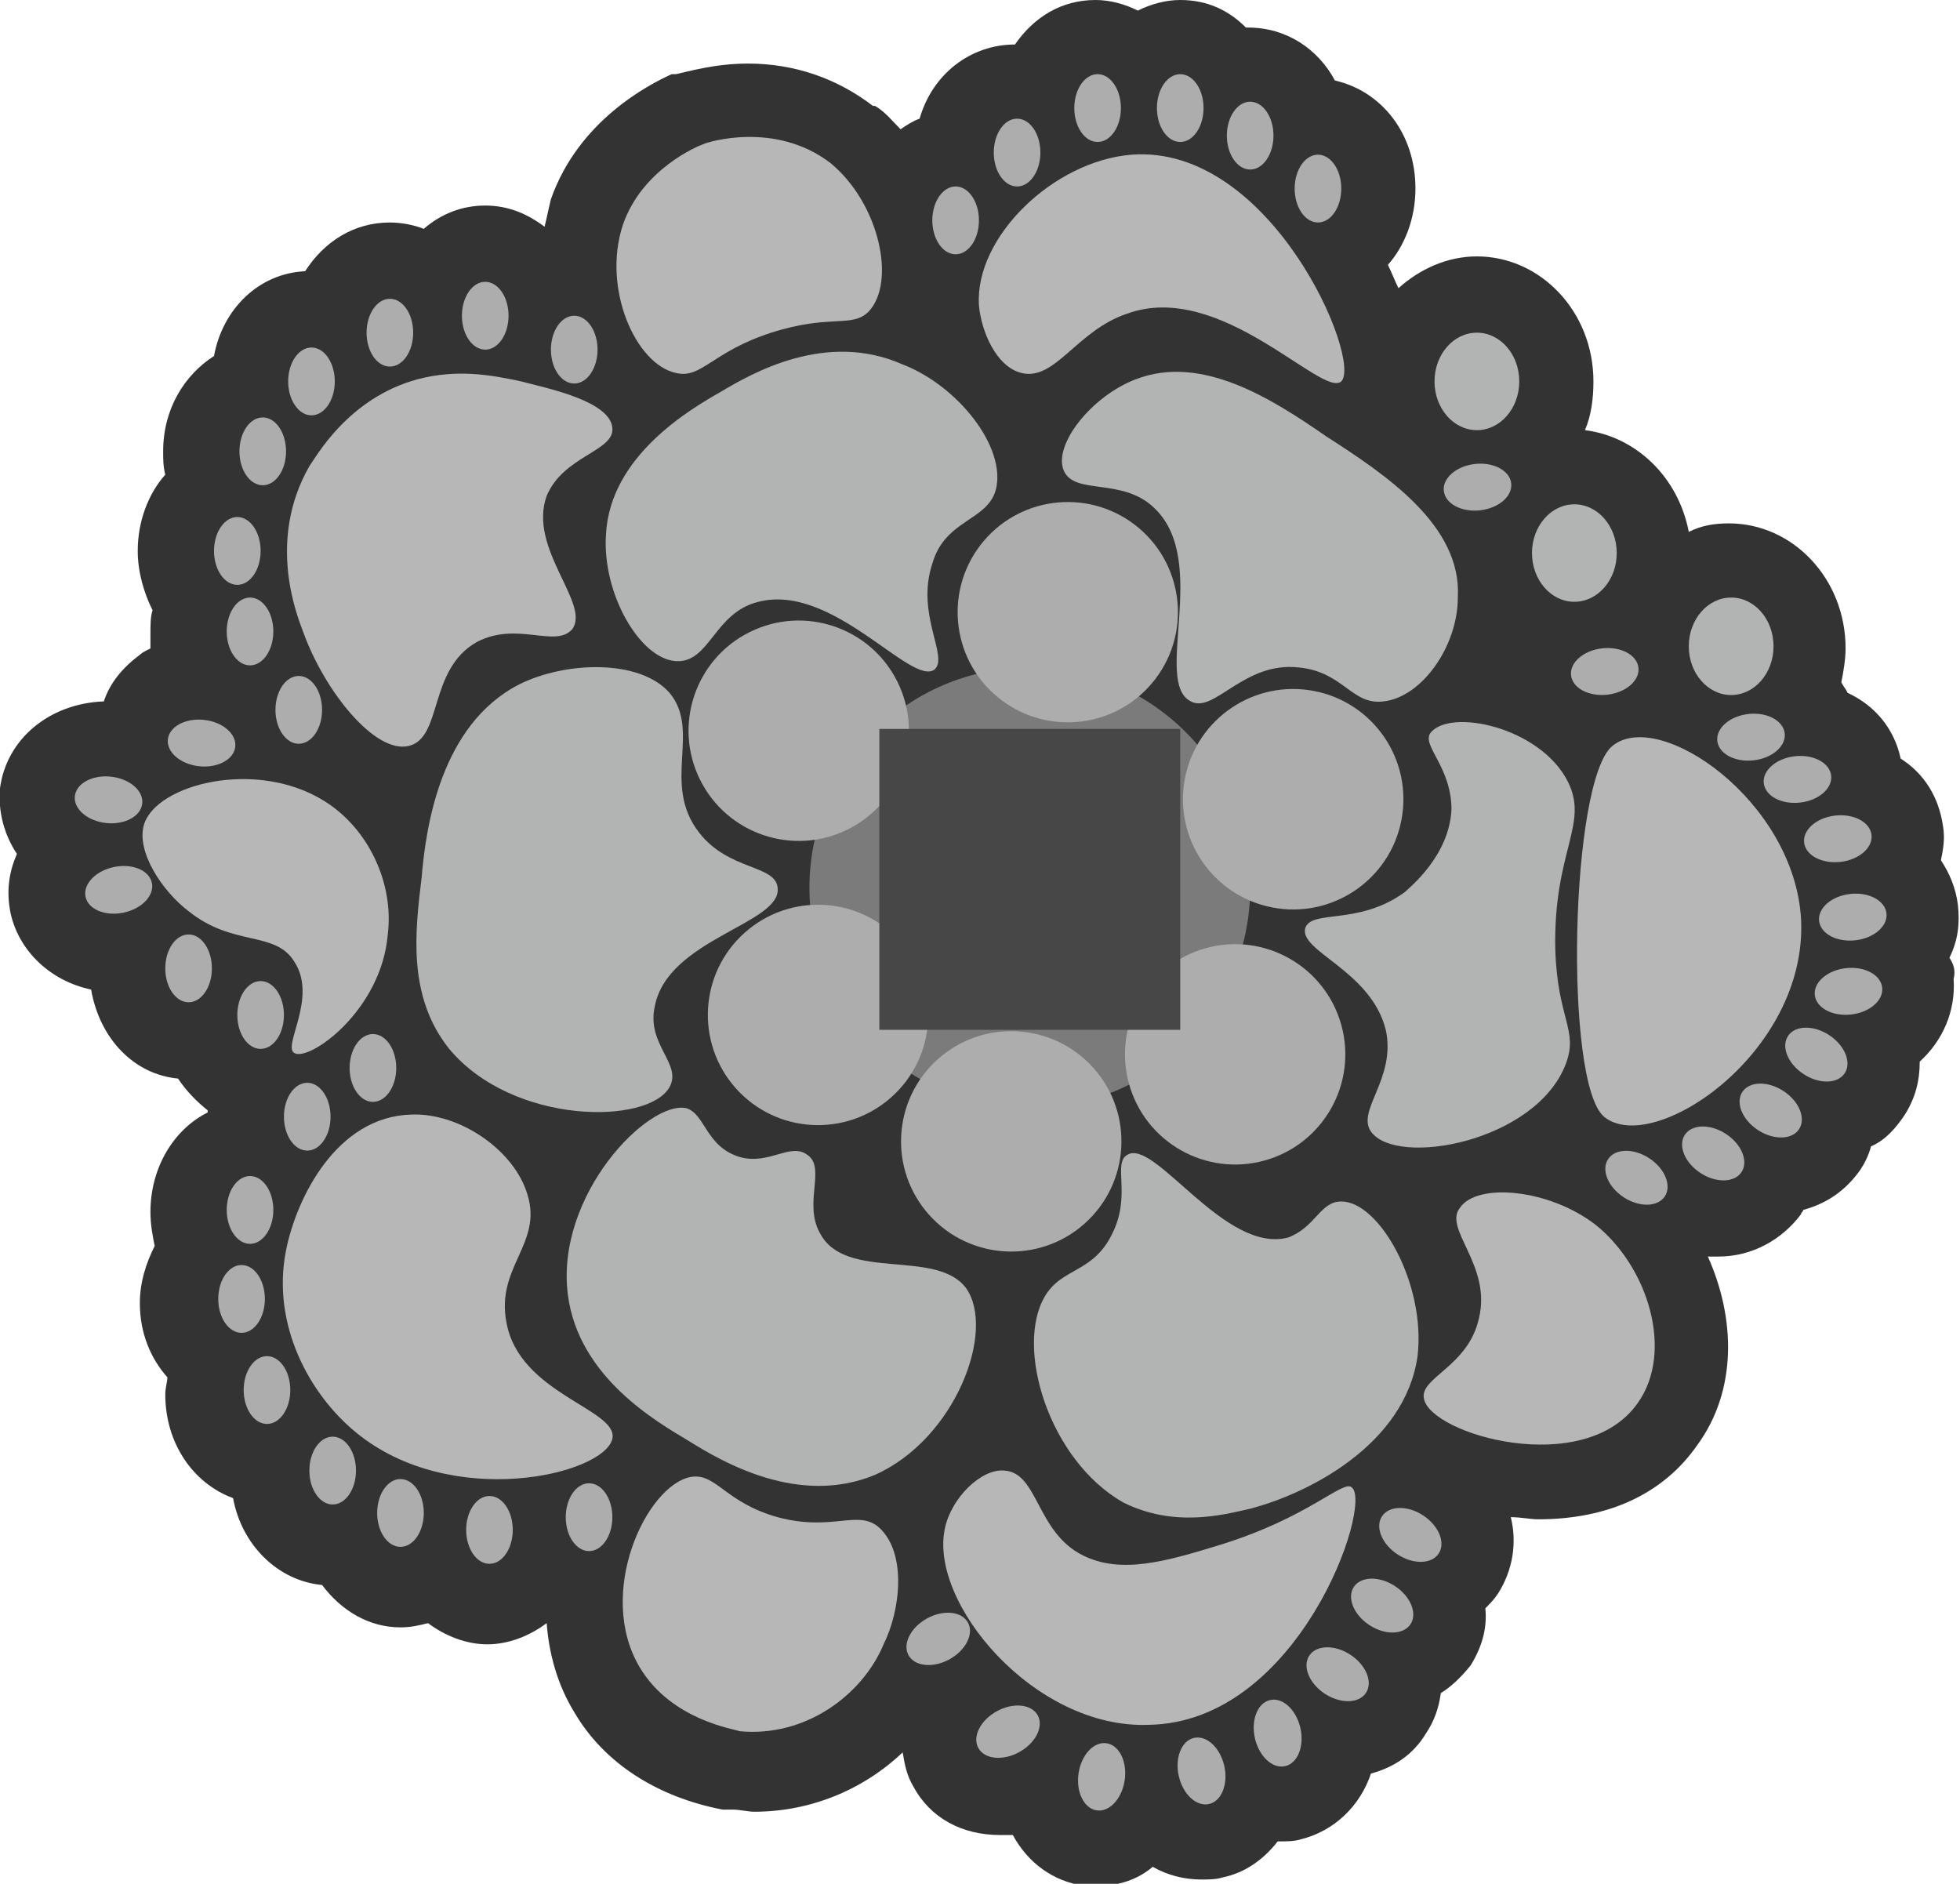 <?xml version="1.0" encoding="utf-8"?>
<!-- Generator: Adobe Illustrator 19.2.1, SVG Export Plug-In . SVG Version: 6.00 Build 0)  -->
<svg version="1.1" id="Layer_1" xmlns="http://www.w3.org/2000/svg" xmlns:xlink="http://www.w3.org/1999/xlink" x="0px" y="0px"
	 viewBox="0 0 92.5 88.9" style="enable-background:new 0 0 92.5 88.9;" xml:space="preserve">
<style type="text/css">
	.st0{fill:#333333;}
	.st1{fill:#7B7B7B;}
	.st2{fill:#AEADAE;}
	.st3{fill:#B7B7B7;}
	.st4{fill:#B2B3B3;}
	.st5{fill:#484748;}
</style>
<path id="DDS:_Diffuser" class="st0" d="M92,45.2c0.4-0.8,0.5-1.6,0.4-2.5c-0.1-0.8-0.4-1.5-0.8-2.1c0.1-0.5,0.2-1,0.1-1.6
	c-0.2-1.4-0.9-2.5-2-3.2c-0.3-1.4-1.2-2.5-2.5-3.1c-0.1-0.2-0.2-0.3-0.3-0.5c0.1-0.5,0.2-1.1,0.2-1.6c0-3.3-2.5-5.9-5.5-5.9
	c-0.7,0-1.3,0.1-1.9,0.4c-0.5-2.6-2.5-4.5-4.9-4.8c0.3-0.7,0.4-1.5,0.4-2.3c0-3.3-2.5-5.9-5.5-5.9c-1.4,0-2.7,0.6-3.7,1.5
	c-0.2-0.4-0.3-0.7-0.5-1.1c0.8-0.9,1.3-2.2,1.3-3.6c0-2.6-1.6-4.6-3.8-5.1c-0.8-1.5-2.3-2.5-4.1-2.5c0,0-0.1,0-0.1,0
	C58,0.5,57,0,55.7,0c-0.7,0-1.4,0.2-2,0.5c-0.6-0.3-1.3-0.5-2-0.5c-1.6,0-2.9,0.8-3.8,2.1c0,0,0,0,0,0c-2.1,0-3.9,1.4-4.5,3.5
	c-0.3,0.1-0.6,0.3-0.9,0.5c-0.4-0.4-0.7-0.8-1.2-1.1l-0.1,0c-1.7-1.3-3.7-2-5.9-2c-1.6,0-2.9,0.4-3.4,0.5l-0.1,0l-0.1,0
	C30.6,4,27.3,5.7,26,9.4c-0.1,0.4-0.2,0.9-0.3,1.3c-0.8-0.6-1.7-1-2.8-1c-1.1,0-2.1,0.4-2.9,1.1c-0.5-0.2-1.1-0.3-1.6-0.3
	c-1.7,0-3.1,0.9-4,2.3c-2.2,0.1-3.9,1.8-4.3,4c-1.4,0.9-2.4,2.5-2.4,4.5c0,0.4,0,0.7,0.1,1.1C7,23.3,6.5,24.6,6.5,26
	c0,1,0.3,2,0.7,2.8c-0.1,0.3-0.1,0.7-0.1,1.1c0,0.2,0,0.4,0,0.7c-0.2,0.1-0.4,0.2-0.5,0.3c-0.8,0.6-1.4,1.3-1.7,2.2
	c-2.6,0.1-4.6,1.8-4.9,4.1c-0.1,1.1,0.2,2.2,0.8,3.1c-0.4,0.9-0.5,1.8-0.3,2.8c0.4,1.8,1.9,3.2,3.8,3.6c0.4,2.3,2,4,4.1,4.2
	c0.4,0.6,0.9,1.1,1.4,1.5c0,0,0,0.1,0,0.1c-1.6,0.8-2.7,2.6-2.7,4.7c0,0.6,0.1,1.1,0.2,1.6c-0.4,0.8-0.7,1.7-0.7,2.7
	c0,1.4,0.5,2.6,1.3,3.5c0,0.2-0.1,0.5-0.1,0.8c0,2.3,1.3,4.2,3.2,4.9c0.4,2.2,2.1,3.9,4.2,4.1c0.9,1.2,2.2,2,3.7,2
	c0.5,0,0.9-0.1,1.3-0.2c0.8,0.6,1.8,1,2.8,1c1,0,2-0.4,2.8-1c0.1,1.4,0.5,2.9,1.3,4.2c1.4,2.4,3.9,4,7,4.6l0.2,0l0.3,0
	c0.3,0,0.7,0.1,1,0.1c0,0,0,0,0,0c2.6,0,5.1-1,7-2.8c0.1,0.6,0.2,1.1,0.5,1.6c0.8,1.5,2.3,2.3,4.1,2.3c0.2,0,0.4,0,0.6,0
	c0.7,1.3,1.9,2.2,3.4,2.4c0.2,0,0.4,0,0.6,0c1,0,1.9-0.3,2.6-0.9c0.7,0.4,1.5,0.6,2.3,0.6c0,0,0,0,0,0c0.3,0,0.7,0,1-0.1
	c1-0.2,1.9-0.8,2.6-1.7c0,0,0.1,0,0.1,0c0,0,0,0,0,0c0.3,0,0.7,0,1-0.1c1.6-0.4,2.8-1.6,3.3-3.1c1.1-0.3,2-0.9,2.6-1.9
	c0.4-0.6,0.6-1.2,0.7-1.9c0.5-0.3,1-0.8,1.4-1.3c0.5-0.8,0.8-1.7,0.7-2.7c0.2-0.2,0.4-0.4,0.6-0.7c0.7-1.1,0.9-2.4,0.6-3.6
	c0.5,0,0.9,0.1,1.3,0.1c0,0,0,0,0,0c3.3,0,5.9-1.2,7.5-3.5c1.9-2.6,1.8-6,0.5-8.9c0,0,0,0,0.1,0c0.1,0,0.3,0,0.4,0c0,0,0,0,0,0
	c1.6,0,3-0.8,3.9-2c0-0.1,0.1-0.1,0.1-0.2c1.1-0.3,2-0.9,2.7-1.9c0.2-0.3,0.4-0.7,0.5-1.1c0.7-0.3,1.2-0.9,1.6-1.5
	c0.5-0.8,0.7-1.6,0.7-2.5c1.1-1,1.7-2.4,1.6-3.9C92.3,45.8,92.2,45.5,92,45.2z"/>
<circle id="DD:_Diffuser_247_" class="st1" cx="48.6" cy="41.9" r="10.4"/>
<ellipse id="DD:_Diffuser_245_" transform="matrix(0.896 -0.444 0.444 0.896 -11.402 20.312)" class="st2" cx="37.7" cy="34.5" rx="5.2" ry="5.2"/>
<ellipse id="DD:_Diffuser_244_" transform="matrix(0.606 -0.795 0.795 0.606 -3.125 51.445)" class="st2" cx="50.4" cy="28.9" rx="5.2" ry="5.2"/>
<ellipse id="DD:_Diffuser_243_" transform="matrix(0.191 -0.982 0.982 0.191 12.358 90.419)" class="st2" cx="61" cy="37.7" rx="5.2" ry="5.2"/>
<ellipse id="DD:_Diffuser_242_" transform="matrix(0.964 -0.265 0.265 0.964 -11.107 17.2)" class="st2" cx="58.3" cy="49.8" rx="5.2" ry="5.2"/>
<ellipse id="DD:_Diffuser_241_" transform="matrix(0.747 -0.665 0.665 0.747 -23.751 45.321)" class="st2" cx="47.7" cy="53.9" rx="5.2" ry="5.2"/>
<ellipse id="DD:_Diffuser_246_" transform="matrix(0.747 -0.665 0.665 0.747 -22.081 37.785)" class="st2" cx="38.6" cy="47.9" rx="5.2" ry="5.2"/>
<path id="DD:_Diffuser_188_" class="st3" d="M18.3,44.1c0.3-2.4-0.9-5-3-6.3c-3.2-2-7.9-0.8-8.5,1.1c-0.4,1.3,0.9,3.2,2.1,4.1
	c2.1,1.7,4.1,0.9,5,2.4c1.1,1.7-0.6,4,0,4.3C14.6,50.1,18,47.7,18.3,44.1z"/>
<path id="DD:_Diffuser_187_" class="st4" d="M62.6,20.6c-2.6-1.8-5.9-3.9-9-2.7c-2.1,0.8-3.9,3.1-3.4,4.3c0.5,1.2,2.8,0.3,4.3,1.8
	c2.6,2.5-0.1,8.2,1.7,9.1c1.1,0.6,2.5-1.9,5.1-1.6c2.1,0.2,2.5,1.8,4,1.6c1.8-0.2,3.5-2.6,3.5-4.9C69,24.8,65.4,22.4,62.6,20.6z"/>
<ellipse id="DD:_Diffuser_167_" class="st2" cx="27.1" cy="16.5" rx="1.1" ry="1.6"/>
<ellipse id="DD:_Diffuser_166_" class="st2" cx="45.1" cy="10.4" rx="1.1" ry="1.6"/>
<ellipse id="DD:_Diffuser_165_" class="st2" cx="48" cy="7.2" rx="1.1" ry="1.6"/>
<ellipse id="DD:_Diffuser_164_" class="st2" cx="51.8" cy="5.1" rx="1.1" ry="1.6"/>
<ellipse id="DD:_Diffuser_163_" class="st2" cx="55.7" cy="5.1" rx="1.1" ry="1.6"/>
<ellipse id="DD:_Diffuser_162_" class="st2" cx="59" cy="6.4" rx="1.1" ry="1.6"/>
<ellipse id="DD:_Diffuser_161_" class="st2" cx="62.2" cy="8.9" rx="1.1" ry="1.6"/>
<ellipse id="DD:_Diffuser_160_" class="st2" cx="22.9" cy="14.9" rx="1.1" ry="1.6"/>
<ellipse id="DD:_Diffuser_159_" class="st2" cx="18.4" cy="15.7" rx="1.1" ry="1.6"/>
<ellipse id="DD:_Diffuser_158_" class="st2" cx="14.7" cy="18" rx="1.1" ry="1.6"/>
<ellipse id="DD:_Diffuser_157_" class="st2" cx="12.4" cy="21.3" rx="1.1" ry="1.6"/>
<ellipse id="DD:_Diffuser_156_" class="st2" cx="11.2" cy="26" rx="1.1" ry="1.6"/>
<ellipse id="DD:_Diffuser_155_" class="st2" cx="11.8" cy="29.8" rx="1.1" ry="1.6"/>
<ellipse id="DD:_Diffuser_154_" class="st2" cx="14.1" cy="33.5" rx="1.1" ry="1.6"/>
<ellipse id="DD:_Diffuser_153_" class="st2" cx="17.6" cy="50.4" rx="1.1" ry="1.6"/>
<ellipse id="DD:_Diffuser_152_" class="st2" cx="14.5" cy="52.7" rx="1.1" ry="1.6"/>
<ellipse id="DD:_Diffuser_3_" class="st2" cx="12.3" cy="47.9" rx="1.1" ry="1.6"/>
<ellipse id="DD:_Diffuser_4_" class="st2" cx="8.9" cy="45.7" rx="1.1" ry="1.6"/>
<ellipse id="DD:_Diffuser_5_" transform="matrix(0.979 -0.204 0.204 0.979 -8.448 2.018)" class="st2" cx="5.6" cy="42" rx="1.6" ry="1.1"/>
<ellipse id="DD:_Diffuser_6_" transform="matrix(0.109 -0.994 0.994 0.109 -32.907 38.707)" class="st2" cx="5.1" cy="37.7" rx="1.1" ry="1.6"/>
<ellipse id="DD:_Diffuser_7_" transform="matrix(0.109 -0.994 0.994 0.109 -26.412 40.684)" class="st2" cx="9.5" cy="35.1" rx="1.1" ry="1.6"/>
<ellipse id="DD:_Diffuser_151_" class="st2" cx="11.8" cy="57.1" rx="1.1" ry="1.6"/>
<ellipse id="DD:_Diffuser_150_" class="st2" cx="11.4" cy="61.3" rx="1.1" ry="1.6"/>
<ellipse id="DD:_Diffuser_149_" class="st2" cx="12.6" cy="65.6" rx="1.1" ry="1.6"/>
<ellipse id="DD:_Diffuser_148_" class="st2" cx="15.7" cy="69.4" rx="1.1" ry="1.6"/>
<ellipse id="DD:_Diffuser_147_" class="st2" cx="18.9" cy="71.4" rx="1.1" ry="1.6"/>
<ellipse id="DD:_Diffuser_146_" class="st2" cx="23.1" cy="72.2" rx="1.1" ry="1.6"/>
<ellipse id="DD:_Diffuser_145_" class="st2" cx="27.8" cy="71.6" rx="1.1" ry="1.6"/>
<ellipse id="DD:_Diffuser_144_" transform="matrix(0.876 -0.482 0.482 0.876 -31.787 30.981)" class="st2" cx="44.3" cy="77.3" rx="1.6" ry="1.1"/>
<ellipse id="DD:_Diffuser_143_" transform="matrix(0.876 -0.482 0.482 0.876 -33.504 33.096)" class="st2" cx="47.6" cy="81.7" rx="1.6" ry="1.1"/>
<ellipse id="DD:_Diffuser_142_" transform="matrix(0.144 -0.99 0.99 0.144 -38.446 123.166)" class="st2" cx="51.9" cy="83.8" rx="1.6" ry="1.1"/>
<ellipse id="DD:_Diffuser_141_" transform="matrix(0.975 -0.222 0.222 0.975 -17.137 14.654)" class="st2" cx="56.7" cy="83.6" rx="1.1" ry="1.6"/>
<ellipse id="DD:_Diffuser_140_" transform="matrix(0.975 -0.222 0.222 0.975 -16.655 15.421)" class="st2" cx="60.3" cy="81.8" rx="1.1" ry="1.6"/>
<ellipse id="DD:_Diffuser_139_" transform="matrix(0.548 -0.837 0.837 0.548 -37.574 88.535)" class="st2" cx="63.1" cy="79" rx="1.1" ry="1.6"/>
<ellipse id="DD:_Diffuser_138_" transform="matrix(0.548 -0.837 0.837 0.548 -33.945 88.806)" class="st2" cx="65.2" cy="75.8" rx="1.1" ry="1.6"/>
<ellipse id="DD:_Diffuser_137_" transform="matrix(0.548 -0.837 0.837 0.548 -30.565 88.367)" class="st2" cx="66.5" cy="72.5" rx="1.1" ry="1.6"/>
<ellipse id="DD:_Diffuser_136_" transform="matrix(0.548 -0.837 0.837 0.548 -11.612 89.729)" class="st2" cx="77.2" cy="55.6" rx="1.1" ry="1.6"/>
<ellipse id="DD:_Diffuser_135_" transform="matrix(0.548 -0.837 0.837 0.548 -9.043 92.198)" class="st2" cx="80.8" cy="54.5" rx="1.1" ry="1.6"/>
<ellipse id="DD:_Diffuser_134_" transform="matrix(0.548 -0.837 0.837 0.548 -6.05 93.584)" class="st2" cx="83.5" cy="52.4" rx="1.1" ry="1.6"/>
<ellipse id="DD:_Diffuser_133_" transform="matrix(0.548 -0.837 0.837 0.548 -2.925 94.21)" class="st2" cx="85.7" cy="49.8" rx="1.1" ry="1.6"/>
<ellipse id="DD:_Diffuser_132_" transform="matrix(0.994 -0.112 0.112 0.994 -4.68 10.031)" class="st2" cx="87.2" cy="46.8" rx="1.6" ry="1.1"/>
<ellipse id="DD:_Diffuser_131_" transform="matrix(0.994 -0.112 0.112 0.994 -4.285 10.03)" class="st2" cx="87.4" cy="43.3" rx="1.6" ry="1.1"/>
<ellipse id="DD:_Diffuser_130_" transform="matrix(0.994 -0.112 0.112 0.994 -3.881 9.93)" class="st2" cx="86.7" cy="39.6" rx="1.6" ry="1.1"/>
<ellipse id="DD:_Diffuser_129_" transform="matrix(0.994 -0.112 0.112 0.994 -3.583 9.701)" class="st2" cx="84.8" cy="36.8" rx="1.6" ry="1.1"/>
<ellipse id="DD:_Diffuser_128_" transform="matrix(0.994 -0.112 0.112 0.994 -3.365 9.449)" class="st2" cx="82.6" cy="34.8" rx="1.6" ry="1.1"/>
<ellipse id="DD:_Diffuser_1_" transform="matrix(0.994 -0.112 0.112 0.994 -3.062 8.659)" class="st2" cx="75.7" cy="31.7" rx="1.6" ry="1.1"/>
<ellipse id="DD:_Diffuser_2_" transform="matrix(0.994 -0.112 0.112 0.994 -2.128 7.934)" class="st2" cx="69.7" cy="23" rx="1.6" ry="1.1"/>
<path id="DD:_Diffuser_99_" class="st4" d="M34,18.5c-1.4,0.8-5.2,3-5.4,6.7c-0.2,2.8,1.6,5.9,3.3,6c1.6,0.1,1.8-2.3,3.9-2.8
	c3.5-0.9,7.2,4,8.3,3.2c0.7-0.6-0.9-2.6-0.1-5c0.6-2.1,2.6-2,3-3.5c0.5-2-1.8-4.9-4.4-5.9C39,15.6,35.5,17.6,34,18.5z"/>
<path id="DD:_Diffuser_98_" class="st4" d="M19.9,41.4c-0.3,2.5-0.7,5.6,1.3,8.1c3,3.6,9.4,3.6,10.4,1.8c0.6-1.1-1.1-2-0.7-3.8
	c0.6-3.2,6-3.9,5.8-5.6c-0.1-1.1-2.3-0.8-3.7-2.6c-1.8-2.3,0.1-4.8-1.4-6.6c-1.4-1.6-4.9-1.5-7.1-0.4C20.8,34.2,20.1,39,19.9,41.4z"
	/>
<path id="DD:_Diffuser_97_" class="st4" d="M32.5,68c-1.5-0.9-5.2-3-5.7-6.9c-0.6-4.7,3.8-9.2,5.6-8.8c0.9,0.3,0.9,1.8,2.5,2.3
	c1.4,0.4,2.4-0.7,3.2-0.1c0.9,0.6-0.2,2.3,0.6,3.7c1.2,2.3,5.5,0.7,6.9,2.6c1.4,2-0.5,7.1-4.3,8.8C37.7,71.1,34.1,69,32.5,68z"/>
<path id="DD:_Diffuser_96_" class="st4" d="M61.6,43.8c-0.3,1.1,3.1,2,3.8,4.8c0.5,2.3-1.4,3.8-0.7,4.8c1.2,1.7,7.8,0.5,9.2-3.2
	c0.6-1.6-0.4-2.1-0.5-5.4c-0.1-4.6,1.6-5.9,0.6-7.9c-1.3-2.6-5.6-3.5-6.5-2.3c-0.4,0.6,1,1.6,1,3.6c-0.1,2.2-2,3.7-2.2,3.9
	C64.1,43.7,61.9,42.9,61.6,43.8z"/>
<path id="DD:_Diffuser_95_" class="st4" d="M59,71.2c2.7-0.7,7.3-3,7.9-7.2c0.4-3.4-1.8-7.3-3.6-7.3c-1,0-1.2,1.2-2.5,1.7
	c-3,0.8-6.3-4.7-7.6-3.9c-0.7,0.4,0.2,1.9-0.7,3.7c-0.9,1.9-2.4,1.6-3.2,3c-1.4,2.4,0.2,7.7,3.7,9.7C55.4,72.1,57.7,71.5,59,71.2z"
	/>
<path id="DD:_Diffuser_75_" class="st3" d="M75.7,52.7c2.3,1.9,9.6-3,9.3-9.3c-0.3-5.6-6.7-10-8.9-8.2
	C74.1,36.8,73.8,51.1,75.7,52.7z"/>
<path id="DD:_Diffuser_74_" class="st3" d="M67.2,66c-0.2-1,2.1-1.5,2.6-3.8c0.6-2.5-1.7-4.2-0.9-5.2c0.8-1.2,4.2-0.9,6.4,0.8
	c2.5,2,3.7,6,2,8.4C74.8,69.8,67.5,67.7,67.2,66z"/>
<path id="DD:_Diffuser_73_" class="st3" d="M47.4,69.4c-1.1-0.1-2.5,1.3-2.8,2.7c-0.8,3.5,4.2,9.5,9.6,9.3
	c7.1-0.1,10.6-10.4,9.6-11.2c-0.4-0.4-2,1.4-6.2,2.7c-2.6,0.8-4.7,1.4-6.5,0.5C48.9,72.3,49,69.5,47.4,69.4z"/>
<path id="DD:_Diffuser_72_" class="st3" d="M36.7,71.6c-2.5-0.7-2.9-2.1-4.1-1.9c-2.1,0.4-4.5,5.5-2.4,9c1.5,2.5,4.5,2.9,4.7,3
	c3.1,0.3,5.8-1.7,6.8-4.1c0.8-1.6,1.1-4.3-0.2-5.5C40.5,71.2,39.3,72.3,36.7,71.6z"/>
<path id="DD:_Diffuser_71_" class="st3" d="M24.9,56.4c-0.6-2.1-3.2-3.9-5.5-3.8c-3.5,0.1-5.4,3.9-5.9,6.4c-0.7,3.5,1.1,6.8,3.3,8.6
	c4.5,3.7,11.7,2,12.1,0.3c0.3-1.4-4.4-2.1-5-5.5C23.4,59.8,25.6,58.7,24.9,56.4z"/>
<path id="DD:_Diffuser_70_" class="st3" d="M27,29.7c-0.8,0.9-2.6-0.4-4.5,0.6c-2.3,1.3-1.6,4.5-3.2,4.9c-1.6,0.4-4-2.6-5-5.4
	C14,29,12.6,25.5,14.6,22c0.3-0.4,1.8-3.2,5.1-4.1c1.9-0.5,3.5-0.2,4.9,0.1c1.1,0.3,4.2,0.9,4.3,2.2c0.1,1.1-2.3,1.3-3.1,3.2
	C24.9,25.9,27.9,28.5,27,29.7z"/>
<path id="DD:_Diffuser_69_" class="st3" d="M36.4,15.7c-2.8,0.9-3.3,2.2-4.5,1.9c-1.9-0.4-3.5-4-2.5-7c0.9-2.6,3.5-3.7,3.8-3.8
	c0.2-0.1,3.4-1.1,6,0.9c2.3,1.9,3.1,5.6,1.8,7C40.2,15.5,39.2,14.8,36.4,15.7z"/>
<path id="DD:_Diffuser_68_" class="st3" d="M48.2,17.6c-1.2-0.3-1.9-2-2-3.2c-0.2-3.2,3.5-6.8,7.2-7.1C60,6.8,64.3,17,63.3,18
	c-0.9,0.8-5.7-4.8-10.1-3.2C50.8,15.6,49.8,18,48.2,17.6z"/>
<ellipse id="DD:_Diffuser_57_" class="st4" cx="69.7" cy="18" rx="2" ry="2.3"/>
<ellipse id="DD:_Diffuser_56_" class="st4" cx="74.3" cy="26.1" rx="2" ry="2.3"/>
<ellipse id="DD:_Diffuser_55_" class="st4" cx="81.7" cy="30.5" rx="2" ry="2.3"/>
<rect id="NLED:_led" x="41.5" y="34.4" class="st5" width="14.2" height="14.2"/>
<rect id="MC:_micro" x="45.7" y="38.1" class="st5" width="5.5" height="3.1"/>
</svg>
